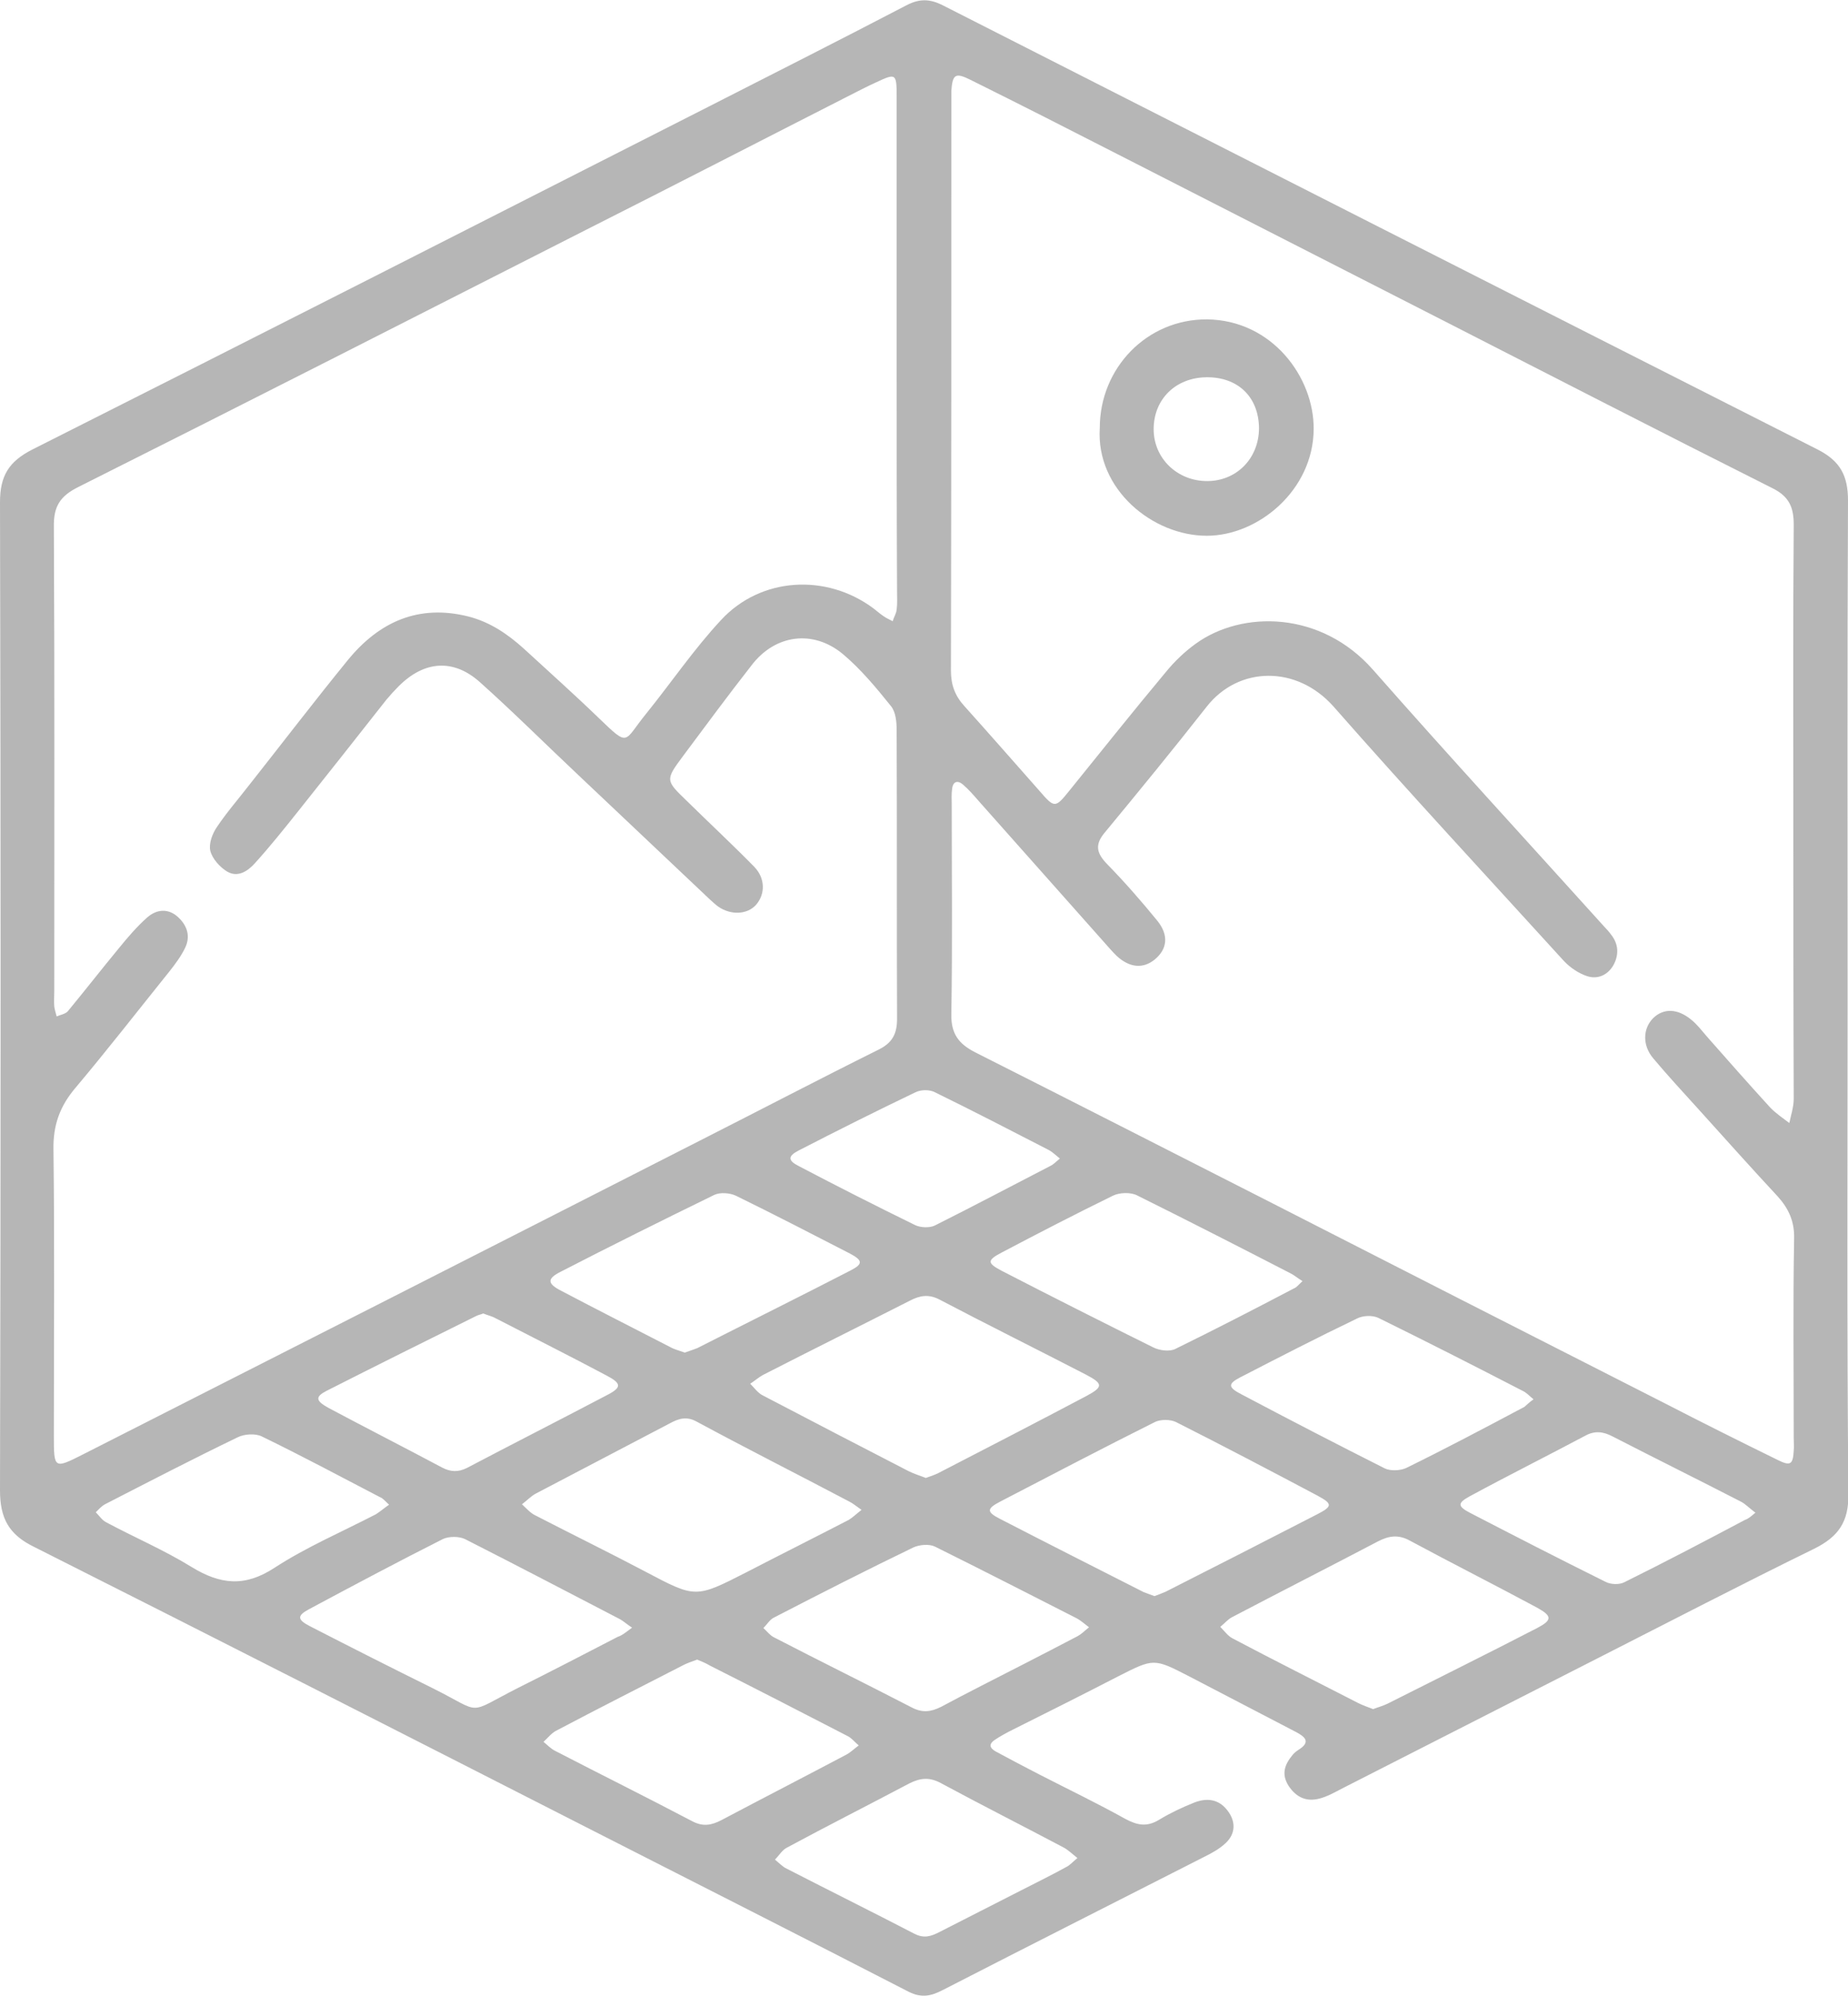 <?xml version="1.0" encoding="utf-8"?>
<!-- Generator: Adobe Illustrator 24.0.0, SVG Export Plug-In . SVG Version: 6.00 Build 0)  -->
<svg version="1.1" id="Слой_1" xmlns="http://www.w3.org/2000/svg" xmlns:xlink="http://www.w3.org/1999/xlink" x="0px" y="0px"
	 viewBox="0 0 46.31 50" style="enable-background:new 0 0 46.31 50;" xml:space="preserve">
<style type="text/css">
	.st0{fill:#B6B6B6;}
</style>
<g>
	<path class="st0" d="M46.3,25.01c0,4.14-0.02,8.27,0.02,12.41c0.01,0.7-0.25,1.07-0.85,1.37c-1.82,0.89-3.63,1.83-5.44,2.75
		c-2.14,1.09-4.28,2.18-6.42,3.27c-0.17,0.09-0.35,0.19-0.54,0.24c-0.33,0.09-0.59-0.03-0.78-0.32c-0.19-0.3-0.09-0.54,0.1-0.77
		c0.04-0.05,0.09-0.09,0.15-0.13c0.32-0.2,0.16-0.33-0.07-0.45c-0.89-0.46-1.78-0.93-2.67-1.39c-0.89-0.46-0.89-0.45-1.78,0
		c-0.87,0.45-1.75,0.89-2.63,1.33c-0.16,0.08-0.31,0.16-0.46,0.26c-0.15,0.1-0.14,0.2,0.02,0.29c0.37,0.2,0.73,0.39,1.1,0.58
		c0.72,0.37,1.45,0.72,2.15,1.11c0.3,0.16,0.54,0.21,0.85,0.02c0.28-0.17,0.58-0.31,0.88-0.43c0.31-0.12,0.61-0.09,0.83,0.2
		c0.21,0.27,0.21,0.58-0.05,0.82c-0.16,0.15-0.35,0.25-0.55,0.35c-2.18,1.11-4.36,2.21-6.54,3.33c-0.29,0.15-0.53,0.2-0.85,0.04
		c-2.64-1.36-5.29-2.7-7.94-4.05c-4.65-2.37-9.3-4.74-13.97-7.09C0.22,38.44,0,38.03,0,37.33c0.02-8.25,0.02-16.5,0-24.75
		c0-0.66,0.22-1.02,0.81-1.32c5.66-2.85,11.3-5.72,16.95-8.59c1.65-0.84,3.31-1.68,4.96-2.54c0.33-0.17,0.59-0.16,0.92,0.01
		c7.3,3.71,14.6,7.42,21.91,11.12c0.57,0.29,0.76,0.66,0.76,1.28C46.29,16.69,46.3,20.85,46.3,25.01z M22.47,8.79
		c0-2.12,0-4.25,0-6.37c0-0.59-0.02-0.59-0.53-0.35c-0.18,0.08-0.35,0.17-0.53,0.26c-2.24,1.14-4.47,2.29-6.71,3.42
		c-4.25,2.16-8.49,4.32-12.74,6.45c-0.46,0.23-0.62,0.49-0.61,1c0.02,3.87,0.01,7.75,0.01,11.62c0,0.13-0.01,0.26,0,0.39
		c0.01,0.08,0.04,0.17,0.06,0.25c0.09-0.04,0.22-0.06,0.28-0.13c0.43-0.52,0.85-1.06,1.28-1.58c0.22-0.27,0.45-0.54,0.71-0.77
		c0.24-0.21,0.53-0.23,0.77-0.01c0.23,0.21,0.32,0.48,0.18,0.77c-0.1,0.21-0.25,0.41-0.4,0.6c-0.78,0.97-1.55,1.96-2.35,2.91
		c-0.39,0.46-0.56,0.93-0.55,1.54c0.03,2.39,0.01,4.77,0.01,7.16c0,0.85,0,0.85,0.75,0.47c5.14-2.61,10.28-5.22,15.42-7.84
		c1.5-0.76,2.99-1.54,4.5-2.29c0.34-0.17,0.46-0.39,0.46-0.77c-0.01-2.41,0-4.82-0.01-7.22c0-0.21-0.02-0.46-0.14-0.61
		c-0.37-0.46-0.75-0.92-1.2-1.3c-0.75-0.63-1.71-0.5-2.3,0.28c-0.58,0.74-1.14,1.5-1.7,2.25c-0.46,0.62-0.46,0.62,0.08,1.14
		c0.56,0.55,1.14,1.09,1.69,1.65c0.28,0.29,0.28,0.68,0.05,0.95c-0.22,0.25-0.63,0.27-0.95,0.05c-0.07-0.05-0.13-0.11-0.2-0.17
		c-1.1-1.04-2.19-2.07-3.29-3.11c-0.83-0.78-1.63-1.58-2.48-2.34c-0.67-0.6-1.4-0.54-2.04,0.1c-0.11,0.11-0.21,0.22-0.31,0.34
		c-0.73,0.93-1.46,1.85-2.2,2.78c-0.35,0.44-0.71,0.89-1.09,1.31c-0.18,0.2-0.43,0.37-0.7,0.21c-0.18-0.11-0.37-0.32-0.42-0.52
		c-0.04-0.18,0.05-0.43,0.17-0.6c0.24-0.36,0.53-0.69,0.8-1.04c0.83-1.05,1.64-2.11,2.48-3.14c0.78-0.95,1.76-1.4,3.01-1.09
		c0.55,0.14,0.99,0.44,1.4,0.81c0.63,0.58,1.27,1.15,1.88,1.74c0.77,0.74,0.61,0.59,1.18-0.11c0.63-0.78,1.2-1.62,1.88-2.35
		c1-1.08,2.64-1.17,3.82-0.29c0.09,0.07,0.17,0.14,0.26,0.2c0.07,0.05,0.15,0.08,0.22,0.12c0.03-0.1,0.09-0.19,0.1-0.29
		c0.02-0.15,0.01-0.31,0.01-0.46C22.47,12.82,22.47,10.8,22.47,8.79z M44.94,20.37c0-2.41-0.01-4.82,0.01-7.22
		c0-0.44-0.11-0.71-0.53-0.92c-2.77-1.39-5.53-2.81-8.29-4.22c-2.7-1.38-5.41-2.76-8.11-4.14C26.77,3.23,25.55,2.61,24.32,2
		c-0.38-0.19-0.45-0.14-0.48,0.28c0,0.07,0,0.13,0,0.2c0,4.77,0,9.54-0.01,14.32c0,0.35,0.1,0.63,0.34,0.89
		c0.63,0.7,1.25,1.41,1.87,2.11c0.39,0.45,0.4,0.45,0.77-0.01c0.8-0.99,1.59-1.98,2.4-2.95c0.22-0.27,0.48-0.52,0.76-0.72
		c1.15-0.83,3.13-0.83,4.44,0.66c1.91,2.17,3.86,4.29,5.8,6.44c0.06,0.06,0.12,0.13,0.17,0.2c0.18,0.23,0.19,0.49,0.06,0.74
		c-0.14,0.26-0.4,0.38-0.67,0.29c-0.21-0.07-0.42-0.21-0.58-0.38c-1.93-2.12-3.88-4.22-5.77-6.37c-0.92-1.04-2.38-1.02-3.18,0
		c-0.84,1.07-1.7,2.12-2.56,3.16c-0.25,0.3-0.2,0.51,0.06,0.78c0.44,0.45,0.86,0.93,1.26,1.42c0.3,0.37,0.25,0.72-0.07,0.98
		c-0.29,0.23-0.62,0.2-0.94-0.09c-0.06-0.06-0.12-0.12-0.18-0.19c-1.09-1.23-2.18-2.45-3.27-3.68c-0.13-0.15-0.26-0.3-0.41-0.43
		c-0.13-0.11-0.25-0.08-0.27,0.11c-0.02,0.13-0.01,0.26-0.01,0.39c0,1.75,0.02,3.5-0.01,5.25c-0.01,0.5,0.19,0.75,0.6,0.96
		c2.42,1.22,4.83,2.45,7.25,3.68c3.33,1.7,6.66,3.4,9.99,5.09c0.95,0.49,1.91,0.97,2.87,1.44c0.32,0.16,0.38,0.11,0.4-0.23
		c0.01-0.11,0-0.22,0-0.33c0-1.66-0.02-3.33,0.01-4.99c0.01-0.43-0.14-0.75-0.41-1.05c-0.67-0.72-1.33-1.46-1.99-2.19
		c-0.38-0.42-0.77-0.84-1.13-1.27c-0.28-0.33-0.26-0.75,0-1.01c0.26-0.25,0.61-0.24,0.95,0.04c0.15,0.12,0.27,0.28,0.4,0.43
		c0.52,0.59,1.04,1.18,1.57,1.76c0.14,0.15,0.32,0.27,0.49,0.4c0.04-0.2,0.11-0.4,0.11-0.61C44.94,25.14,44.94,22.75,44.94,20.37z
		 M23.2,37.02c0.11-0.04,0.21-0.07,0.31-0.12c1.24-0.64,2.48-1.28,3.71-1.93c0.43-0.23,0.43-0.31-0.01-0.54
		c-1.22-0.63-2.45-1.24-3.67-1.88c-0.27-0.14-0.49-0.1-0.74,0.03c-1.22,0.62-2.45,1.23-3.68,1.86c-0.11,0.06-0.21,0.15-0.32,0.22
		c0.1,0.1,0.19,0.23,0.31,0.29c1.22,0.64,2.44,1.27,3.66,1.9C22.91,36.92,23.05,36.96,23.2,37.02z M21.59,37.82
		c-0.13-0.09-0.21-0.16-0.31-0.21c-1.27-0.67-2.56-1.32-3.82-2c-0.25-0.14-0.45-0.08-0.67,0.04c-1.12,0.59-2.24,1.17-3.36,1.76
		c-0.13,0.07-0.23,0.18-0.35,0.27c0.11,0.1,0.21,0.22,0.34,0.28c0.91,0.47,1.83,0.92,2.74,1.4c1.27,0.67,1.26,0.68,2.55,0.02
		c0.85-0.44,1.71-0.87,2.56-1.31C21.37,38.01,21.46,37.92,21.59,37.82z M28.93,39.98c0.08-0.03,0.19-0.07,0.28-0.11
		c1.26-0.64,2.52-1.28,3.78-1.93c0.41-0.21,0.41-0.27,0.02-0.48c-1.17-0.62-2.35-1.24-3.54-1.84c-0.14-0.07-0.39-0.07-0.53,0
		c-1.3,0.65-2.6,1.33-3.89,2c-0.32,0.17-0.33,0.25,0,0.42c1.2,0.62,2.41,1.23,3.61,1.84C28.74,39.91,28.82,39.94,28.93,39.98z
		 M15.84,40.77c-0.14-0.09-0.21-0.16-0.3-0.21c-1.29-0.67-2.59-1.35-3.89-2.01c-0.15-0.07-0.4-0.07-0.55,0
		c-1.13,0.57-2.24,1.16-3.36,1.76c-0.3,0.16-0.29,0.26,0.02,0.42c1.03,0.53,2.06,1.05,3.09,1.56c1.28,0.64,0.81,0.66,2.13-0.01
		c0.84-0.42,1.67-0.85,2.5-1.28C15.6,40.96,15.69,40.88,15.84,40.77z M34.41,42.81c0.13-0.05,0.25-0.08,0.37-0.14
		c1.25-0.63,2.5-1.25,3.74-1.89c0.38-0.2,0.38-0.3,0-0.51c-1.06-0.57-2.13-1.11-3.19-1.68c-0.29-0.16-0.53-0.12-0.8,0.02
		c-1.22,0.64-2.44,1.26-3.66,1.9c-0.11,0.06-0.19,0.16-0.29,0.24c0.1,0.1,0.19,0.23,0.31,0.29c1.04,0.55,2.1,1.08,3.15,1.62
		C34.16,42.72,34.28,42.76,34.41,42.81z M27.29,40.76c-0.13-0.1-0.21-0.17-0.3-0.22c-1.18-0.6-2.37-1.21-3.56-1.8
		c-0.14-0.07-0.39-0.05-0.54,0.02c-1.18,0.57-2.34,1.16-3.5,1.76c-0.1,0.05-0.17,0.17-0.26,0.26c0.09,0.08,0.17,0.19,0.28,0.24
		c1.14,0.59,2.3,1.16,3.44,1.75c0.27,0.14,0.48,0.11,0.74-0.02c0.67-0.36,1.35-0.7,2.03-1.05c0.47-0.24,0.93-0.48,1.39-0.72
		C27.1,40.93,27.17,40.86,27.29,40.76z M17.47,41.57c-0.13,0.05-0.23,0.08-0.33,0.13c-1.07,0.55-2.14,1.09-3.2,1.65
		c-0.12,0.06-0.21,0.18-0.32,0.28c0.1,0.08,0.19,0.18,0.3,0.23c1.14,0.59,2.29,1.16,3.43,1.76c0.27,0.14,0.48,0.1,0.73-0.03
		c1.04-0.55,2.09-1.09,3.13-1.64c0.11-0.06,0.2-0.15,0.31-0.23c-0.1-0.08-0.18-0.19-0.29-0.24c-1.14-0.59-2.29-1.18-3.44-1.76
		C17.69,41.66,17.57,41.61,17.47,41.57z M32.64,32.09c-0.13-0.08-0.21-0.15-0.29-0.19c-1.28-0.66-2.57-1.32-3.86-1.96
		c-0.16-0.08-0.44-0.07-0.6,0.01c-0.94,0.46-1.87,0.94-2.8,1.43c-0.36,0.19-0.35,0.26,0.01,0.45c1.26,0.65,2.53,1.29,3.8,1.92
		c0.16,0.08,0.41,0.11,0.55,0.04c1-0.49,1.99-1,2.98-1.52C32.49,32.25,32.54,32.18,32.64,32.09z M17.16,33.88
		c0.11-0.04,0.21-0.07,0.31-0.11c1.28-0.65,2.57-1.29,3.85-1.95c0.31-0.16,0.3-0.25-0.02-0.42c-0.95-0.49-1.9-0.98-2.86-1.45
		c-0.15-0.07-0.39-0.09-0.54-0.02c-1.29,0.63-2.58,1.27-3.86,1.93c-0.33,0.17-0.33,0.29,0.02,0.47c0.93,0.49,1.86,0.96,2.79,1.44
		C16.94,33.81,17.05,33.84,17.16,33.88z M27,46.54c-0.14-0.11-0.23-0.2-0.34-0.26c-1.02-0.54-2.05-1.06-3.07-1.61
		c-0.29-0.16-0.52-0.14-0.8,0c-1.02,0.54-2.05,1.06-3.07,1.61c-0.12,0.06-0.2,0.2-0.3,0.3c0.1,0.08,0.19,0.18,0.3,0.23
		c1.07,0.55,2.14,1.08,3.2,1.63c0.24,0.12,0.41,0.06,0.61-0.04c0.68-0.35,1.36-0.69,2.04-1.04c0.39-0.2,0.78-0.39,1.16-0.6
		C26.81,46.72,26.88,46.64,27,46.54z M38.43,35.05c-0.1-0.08-0.18-0.17-0.27-0.21c-1.2-0.62-2.4-1.23-3.62-1.83
		c-0.15-0.07-0.39-0.06-0.54,0.02c-0.98,0.47-1.95,0.97-2.92,1.47c-0.31,0.16-0.31,0.25,0.02,0.42c1.19,0.63,2.39,1.25,3.6,1.86
		c0.14,0.07,0.39,0.06,0.54-0.01c1-0.49,1.98-1.01,2.96-1.53C38.27,35.18,38.33,35.12,38.43,35.05z M12.11,32.9
		c-0.07,0.03-0.14,0.04-0.19,0.07c-1.25,0.62-2.5,1.24-3.74,1.87c-0.29,0.15-0.27,0.25,0.06,0.43c0.94,0.5,1.9,0.99,2.84,1.49
		c0.21,0.11,0.4,0.12,0.62,0.01c1.18-0.62,2.36-1.22,3.54-1.84c0.34-0.18,0.33-0.28-0.03-0.47c-0.92-0.49-1.86-0.96-2.79-1.44
		C12.31,32.96,12.2,32.94,12.11,32.9z M9.75,37.69c-0.1-0.09-0.15-0.16-0.23-0.19c-0.98-0.51-1.97-1.04-2.96-1.52
		c-0.16-0.08-0.44-0.06-0.6,0.02c-1.12,0.54-2.22,1.11-3.33,1.68c-0.09,0.05-0.16,0.13-0.23,0.2c0.09,0.09,0.16,0.2,0.26,0.25
		c0.71,0.38,1.46,0.7,2.14,1.12c0.72,0.44,1.33,0.51,2.08,0.02c0.8-0.52,1.69-0.9,2.54-1.34C9.53,37.86,9.62,37.78,9.75,37.69z
		 M43.99,37.89c-0.15-0.11-0.25-0.22-0.37-0.28c-1.07-0.55-2.14-1.08-3.21-1.63c-0.23-0.12-0.44-0.15-0.68-0.02
		c-0.96,0.51-1.94,1-2.9,1.52c-0.31,0.17-0.31,0.25,0.02,0.42c1.12,0.58,2.25,1.16,3.38,1.72c0.13,0.07,0.35,0.08,0.48,0.01
		c1.01-0.5,2.02-1.03,3.02-1.56C43.82,38.04,43.88,37.98,43.99,37.89z M26.56,29.02c-0.1-0.08-0.18-0.16-0.27-0.21
		c-0.95-0.49-1.9-0.98-2.86-1.45c-0.13-0.07-0.35-0.07-0.49,0c-0.98,0.47-1.96,0.96-2.93,1.46c-0.27,0.14-0.27,0.25,0.01,0.39
		c0.97,0.51,1.94,1,2.92,1.48c0.13,0.06,0.35,0.07,0.48,0.01c0.98-0.49,1.94-1,2.91-1.5C26.41,29.16,26.46,29.1,26.56,29.02z"/>
	<path class="st0" d="M27.56,10.72c0-1.5,1.18-2.73,2.69-2.72c1.63,0.02,2.68,1.45,2.67,2.75c-0.01,1.53-1.39,2.67-2.68,2.67
		C28.89,13.42,27.46,12.26,27.56,10.72z M31.55,10.72c-0.01-0.78-0.53-1.28-1.32-1.27c-0.77,0.01-1.32,0.55-1.32,1.3
		c0,0.73,0.59,1.3,1.34,1.3C30.99,12.05,31.55,11.48,31.55,10.72z"/>
</g>
</svg>
